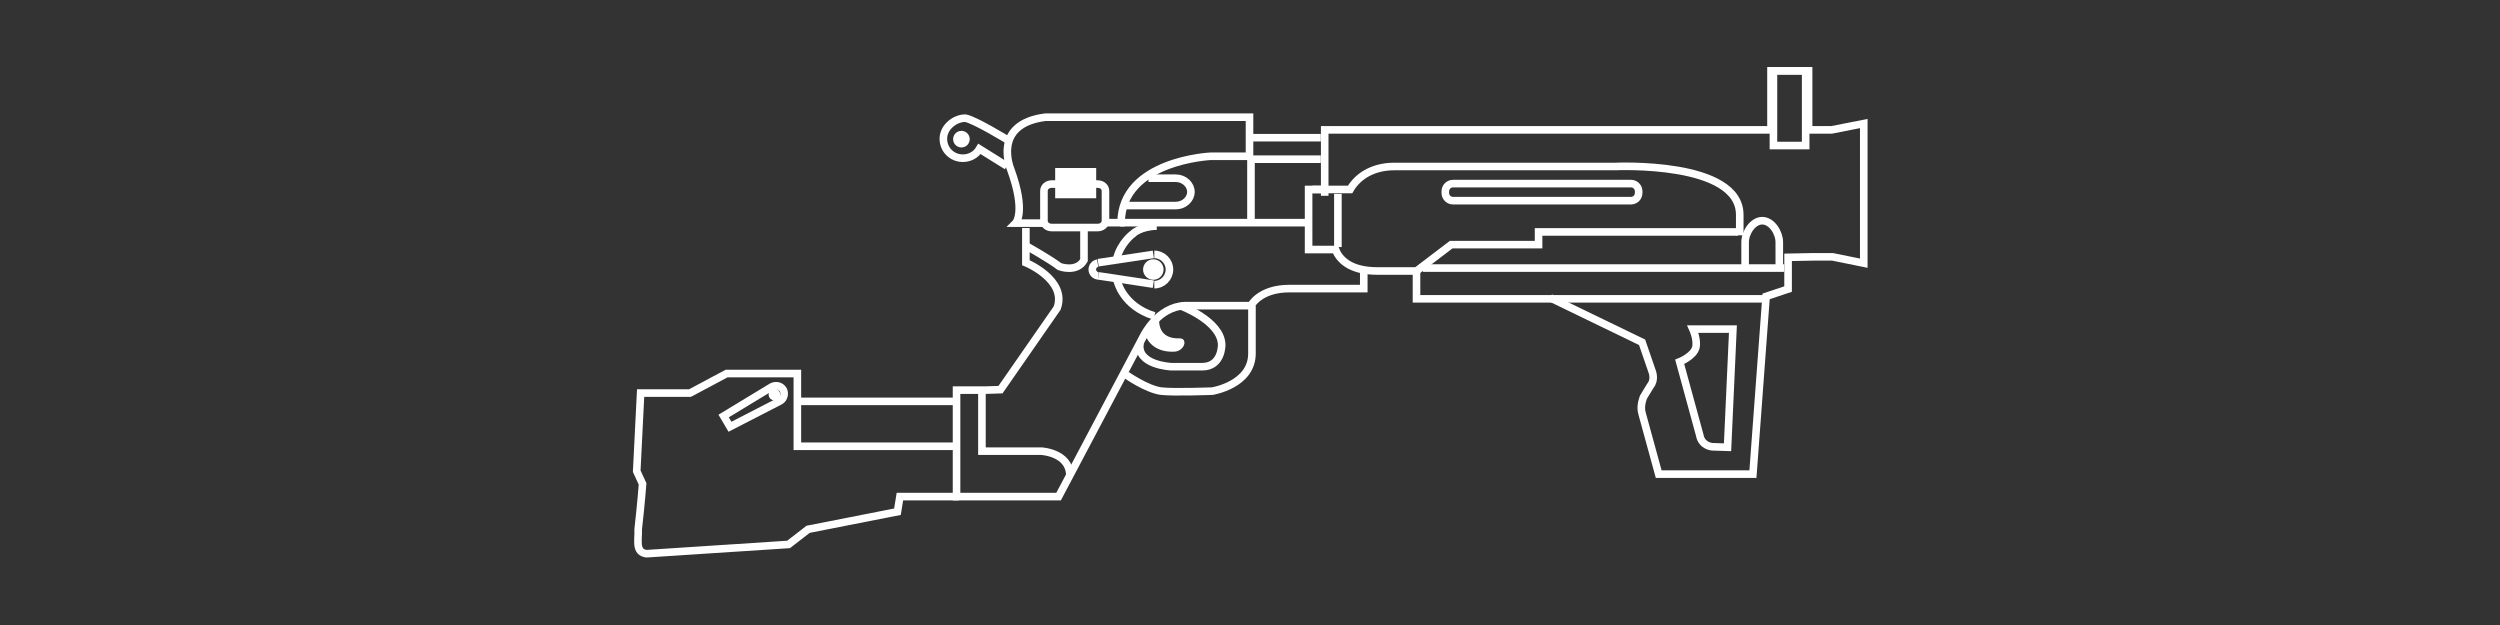 ﻿<?xml version="1.0" encoding="UTF-8" standalone="no"?>
<!DOCTYPE svg PUBLIC "-//W3C//DTD SVG 20010904//EN" "http://www.w3.org/TR/2001/REC-SVG-20010904/DTD/svg10.dtd">
<svg version="1.1" id="Frosty Editor v1.0.6.3" xmlns="http://www.w3.org/2000/svg" d1p1:xlink="http://www.w3.org/1999/xlink" viewBox="0 0 512 128" xmlns:d1p1="xmlns">
  <rect x="0" y="0" width="512" height="128" fill="#333333" stroke="none"/>
  <path stroke="#ffffffff" fill="none" stroke-width="1.553" d="M 214.000,45.700 C 212.000,45.700 210.000,45.700 208.000,45.700 208.000,45.700 210.200,43.500 207.000,34.700 207.000,34.700 203.000,25.400 214.100,24.000 228.033,24.000 241.967,24.000 255.900,24.000 255.900,26.667 255.900,29.333 255.900,32.000 253.267,32.000 250.633,32.000 248.000,32.000 248.000,32.000 229.700,32.800 229.600,45.600 228.533,45.600 227.467,45.600 226.400,45.600 " />
  <path stroke="#ffffffff" fill="none" stroke-width="1.553" d="M 356.300,48.200 C 356.300,46.800 356.300,45.400 356.300,44.000 356.300,32.900 330.800,34.100 330.800,34.100 315.700,34.100 300.600,34.100 285.500,34.100 281.700,34.100 278.300,35.700 276.500,38.800 273.933,38.800 271.367,38.800 268.800,38.800 " />
  <path stroke="#ffffffff" fill="none" stroke-width="1.553" d="M 271.300,40.100 C 271.300,35.600 271.300,31.100 271.300,26.600 301.767,26.600 332.233,26.600 362.700,26.600 362.700,22.567 362.700,18.533 362.700,14.500 365.267,14.500 367.833,14.500 370.400,14.500 370.400,18.533 370.400,22.567 370.400,26.600 370.567,26.600 370.733,26.600 370.900,26.600 372.300,26.600 373.700,26.600 375.100,26.600 377.300,26.167 379.500,25.733 381.700,25.300 381.700,34.833 381.700,44.367 381.700,53.900 379.567,53.467 377.433,53.033 375.300,52.600 374.000,52.600 372.700,52.600 371.400,52.600 369.667,52.633 367.933,52.667 366.200,52.700 366.200,54.867 366.200,57.033 366.200,59.200 364.700,59.700 363.200,60.200 361.700,60.700 360.800,72.833 359.900,84.967 359.000,97.100 352.567,97.100 346.133,97.100 339.700,97.100 338.567,92.967 337.433,88.833 336.300,84.700 335.800,83.100 336.600,81.300 336.600,81.300 337.067,80.533 337.533,79.767 338.000,79.000 339.000,77.800 338.400,76.200 338.400,76.200 337.700,74.167 337.000,72.133 336.300,70.100 330.033,67.067 323.767,64.033 317.500,61.000 " />
  <path stroke="#ffffffff" fill="none" stroke-width="1.553" d="M 363.200,14.500 C 365.400,14.500 367.600,14.500 369.800,14.500 369.800,19.600 369.800,24.700 369.800,29.800 367.600,29.800 365.400,29.800 363.200,29.800 363.200,24.700 363.200,19.600 363.200,14.500 Z " />
  <path stroke="#ffffffff" fill="none" stroke-width="1.553" d="M 255.800,28.200 C 260.700,28.200 265.600,28.200 270.500,28.200 " />
  <path stroke="#ffffffff" fill="none" stroke-width="1.553" d="M 255.800,32.600 C 260.700,32.600 265.600,32.600 270.500,32.600 " />
  <path stroke="#ffffffff" fill="none" stroke-width="1.553" d="M 210.100,46.700 C 210.100,49.067 210.100,51.433 210.100,53.800 210.100,53.800 218.600,57.300 216.500,63.100 212.633,68.667 208.767,74.233 204.900,79.800 203.867,79.833 202.833,79.867 201.800,79.900 199.833,79.900 197.867,79.900 195.900,79.900 195.900,87.167 195.900,94.433 195.900,101.700 202.867,101.700 209.833,101.700 216.800,101.700 222.600,90.733 228.400,79.767 234.200,68.800 234.200,68.800 237.100,62.800 242.700,62.600 247.200,62.600 251.700,62.600 256.200,62.600 256.200,62.600 257.900,59.100 264.100,59.100 269.167,59.100 274.233,59.100 279.300,59.100 279.300,57.767 279.300,56.433 279.300,55.100 " />
  <path stroke="#ffffffff" fill="none" stroke-width="1.553" d="M 230.700,76.800 C 230.700,76.800 234.800,79.700 237.800,80.100 240.400,80.400 248.300,80.100 248.300,80.100 248.300,80.100 256.400,78.800 256.400,72.400 256.400,69.133 256.400,65.867 256.400,62.600 " />
  <path stroke="#ffffffff" fill="none" stroke-width="1.553" d="M 241.700,62.600 C 241.700,62.600 250.100,65.700 250.200,70.600 250.200,70.600 250.300,75.100 246.200,75.100 244.100,75.100 242.000,75.100 239.900,75.100 239.900,75.100 232.600,74.800 233.500,70.200 " />
  <path stroke="#ffffffff" fill="#ffffffff" stroke-width="1" d="M 236.900,65.700 C 236.900,65.700 236.600,70.000 241.700,69.800 242.500,69.800 242.000,71.300 240.700,71.500 240.700,71.500 236.400,72.100 235.000,68.400 235.633,67.500 236.267,66.600 236.900,65.700 236.900,65.700 236.900,65.700 236.900,65.700 Z " />
  <path stroke="#ffffffff" fill="none" stroke-width="1.553" d="M 235.200,36.500 C 237.067,36.500 238.933,36.500 240.800,36.500 242.500,36.500 243.900,37.800 243.900,39.300 243.900,39.300 243.900,39.300 243.900,39.300 243.900,40.800 242.500,42.100 240.800,42.100 237.367,42.100 233.933,42.100 230.500,42.100 " />
  <path stroke="#ffffffff" fill="none" stroke-width="1.553" d="M 229.400,45.600 C 242.133,45.600 254.867,45.600 267.600,45.600 " />
  <path stroke="#ffffffff" fill="none" stroke-width="1.553" d="M 355.900,47.500 C 342.300,47.500 328.700,47.500 315.100,47.500 315.100,48.367 315.100,49.233 315.100,50.100 309.133,50.100 303.167,50.100 297.200,50.100 294.833,51.900 292.467,53.700 290.100,55.500 287.433,55.500 284.767,55.500 282.100,55.500 276.200,55.500 274.200,52.900 273.500,51.100 271.667,51.100 269.833,51.100 268.000,51.100 268.000,47.000 268.000,42.900 268.000,38.800 269.033,38.800 270.067,38.800 271.100,38.800 " />
  <path stroke="#ffffffff" fill="none" stroke-width="1.553" d="M 256.200,32.300 C 256.200,36.533 256.200,40.767 256.200,45.000 " />
  <path stroke="#ffffffff" fill="none" stroke-width="1.553" d="M 228.700,56.900 C 228.700,57.100 228.800,57.300 228.800,57.500 228.800,57.500 229.900,62.700 236.400,64.700 " />
  <path stroke="#ffffffff" fill="none" stroke-width="1.553" d="M 228.700,53.000 C 229.500,49.700 232.000,47.900 232.000,47.900 232.000,47.900 233.400,46.400 236.900,46.300 " />
  <path stroke="#ffffffff" fill="none" stroke-width="1.553" d="M 236.400,52.100 C 238.100,52.100 239.500,53.500 239.500,55.200 239.500,56.900 238.100,58.300 236.400,58.300 " />
  <path stroke="#ffffffff" fill="none" stroke-width="1.553" d="M 225.000,56.500 C 224.300,56.500 223.700,55.900 223.700,55.200 223.700,54.500 224.200,54.000 224.800,53.900 " />
  <path stroke="#ffffffff" fill="none" stroke-width="1.553" d="M 224.900,53.800 C 228.667,53.233 232.433,52.667 236.200,52.100 " />
  <path stroke="#ffffffff" fill="none" stroke-width="1.553" d="M 225.000,56.500 C 228.733,57.067 232.467,57.633 236.200,58.200 " />
  <path stroke="#ffffffff" fill="#ffffffff" stroke-width="1" d="M 237.800,55.200 C 237.800,56.084 237.084,56.800 236.200,56.800 235.316,56.800 234.600,56.084 234.600,55.200 234.600,54.316 235.316,53.600 236.200,53.600 237.084,53.600 237.800,54.316 237.800,55.200 237.800,55.200 237.800,55.200 237.800,55.200 Z " />
  <path stroke="#ffffffff" fill="#ffffffff" stroke-width="1" d="M 198.100,28.500 C 198.100,29.163 197.563,29.700 196.900,29.700 196.237,29.700 195.700,29.163 195.700,28.500 195.700,27.837 196.237,27.300 196.900,27.300 197.563,27.300 198.100,27.837 198.100,28.500 198.100,28.500 198.100,28.500 198.100,28.500 Z " />
  <path stroke="#ffffffff" fill="#ffffffff" stroke-width="1" d="M 159.300,80.800 C 159.300,81.187 158.987,81.500 158.600,81.500 158.213,81.500 157.900,81.187 157.900,80.800 157.900,80.413 158.213,80.100 158.600,80.100 158.987,80.100 159.300,80.413 159.300,80.800 159.300,80.800 159.300,80.800 159.300,80.800 Z " />
  <path stroke="#ffffffff" fill="none" stroke-width="1.553" d="M 210.400,50.500 C 210.400,50.500 214.900,53.000 217.000,54.600 217.000,54.600 220.500,55.900 222.000,53.300 222.000,50.867 222.000,48.433 222.000,46.000 " />
  <path stroke="#ffffffff" fill="none" stroke-width="1.553" d="M 274.000,39.700 C 274.000,43.333 274.000,46.967 274.000,50.600 " />
  <path stroke="#ffffffff" fill="none" stroke-width="1.553" d="M 335.600,39.500 C 335.600,40.400 334.900,41.100 334.000,41.100 321.867,41.100 309.733,41.100 297.600,41.100 296.700,41.100 296.000,40.400 296.000,39.500 296.000,39.400 296.000,39.300 296.000,39.200 296.000,38.300 296.700,37.600 297.600,37.600 309.733,37.600 321.867,37.600 334.000,37.600 334.900,37.600 335.600,38.300 335.600,39.200 335.600,39.300 335.600,39.400 335.600,39.500 335.600,39.500 335.600,39.500 335.600,39.500 Z " />
  <path stroke="#ffffffff" fill="none" stroke-width="1.553" d="M 357.400,55.000 C 357.400,53.200 357.400,51.400 357.400,49.600 357.400,47.600 359.000,45.200 360.900,45.200 360.900,45.200 360.900,45.200 360.900,45.200 362.900,45.200 364.400,47.700 364.400,49.600 364.400,51.567 364.400,53.533 364.400,55.500 " />
  <path stroke="#ffffffff" fill="#ffffffff" stroke-width="1" d="M 216.600,34.900 C 219.067,34.900 221.533,34.900 224.000,34.900 224.000,36.633 224.000,38.367 224.000,40.100 221.533,40.100 219.067,40.100 216.600,40.100 216.600,38.367 216.600,36.633 216.600,34.900 Z " />
  <path stroke="#ffffffff" fill="none" stroke-width="1.553" d="M 226.400,45.200 C 226.400,46.000 225.700,46.600 224.800,46.600 221.667,46.600 218.533,46.600 215.400,46.600 214.500,46.600 213.800,46.000 213.800,45.200 213.800,43.167 213.800,41.133 213.800,39.100 213.800,38.300 214.500,37.700 215.400,37.700 218.533,37.700 221.667,37.700 224.800,37.700 225.700,37.700 226.400,38.300 226.400,39.100 226.400,41.133 226.400,43.167 226.400,45.200 226.400,45.200 226.400,45.200 226.400,45.200 Z " />
  <path stroke="#ffffffff" fill="none" stroke-width="1.553" d="M 163.900,82.200 C 174.400,82.200 184.900,82.200 195.400,82.200 " />
  <path stroke="#ffffffff" fill="none" stroke-width="1.553" d="M 148.200,85.200 C 151.500,83.200 154.800,81.200 158.100,79.200 158.900,78.800 159.900,79.000 160.400,79.800 160.400,79.800 160.400,79.800 160.400,79.800 160.800,80.600 160.600,81.600 159.800,82.100 156.367,83.867 152.933,85.633 149.500,87.400 149.067,86.667 148.633,85.933 148.200,85.200 148.200,85.200 148.200,85.200 148.200,85.200 Z " />
  <path stroke="#ffffffff" fill="none" stroke-width="1.553" d="M 196.400,101.700 C 192.367,101.700 188.333,101.700 184.300,101.700 184.133,102.733 183.967,103.767 183.800,104.800 177.700,106.000 171.600,107.200 165.500,108.400 164.167,109.433 162.833,110.467 161.500,111.500 151.800,112.133 142.100,112.767 132.400,113.400 130.000,113.100 130.800,110.600 130.700,108.400 131.300,103.100 131.600,99.100 131.600,99.100 131.200,98.233 130.800,97.367 130.400,96.500 130.667,91.167 130.933,85.833 131.200,80.500 134.567,80.500 137.933,80.500 141.300,80.500 143.800,79.167 146.300,77.833 148.800,76.500 153.633,76.500 158.467,76.500 163.300,76.500 163.300,78.300 163.300,80.100 163.300,81.900 163.300,85.067 163.300,88.233 163.300,91.400 174.000,91.400 184.700,91.400 195.400,91.400 " />
  <path stroke="#ffffffff" fill="none" stroke-width="1.553" d="M 206.600,28.800 C 206.600,28.800 199.600,24.500 197.700,24.200 195.500,24.200 193.200,26.100 193.200,28.400 193.200,30.700 195.000,32.400 197.200,32.400 198.600,32.400 199.900,31.700 200.600,30.500 202.467,31.667 204.333,32.833 206.200,34.000 " />
  <path stroke="#ffffffff" fill="none" stroke-width="1.553" d="M 290.100,55.500 C 290.100,57.400 290.100,59.300 290.100,61.200 313.833,61.200 337.567,61.200 361.300,61.200 " />
  <path stroke="#ffffffff" fill="none" stroke-width="1.553" d="M 291.400,54.900 C 316.067,54.900 340.733,54.900 365.400,54.900 " />
  <path stroke="#ffffffff" fill="none" stroke-width="1.553" d="M 201.100,79.700 C 201.100,83.933 201.100,88.167 201.100,92.400 205.167,92.400 209.233,92.400 213.300,92.400 213.300,92.400 219.000,92.700 219.100,97.300 " />
  <path stroke="#ffffffff" fill="none" stroke-width="1.553" d="M 354.900,67.400 C 352.167,67.400 349.433,67.400 346.700,67.400 346.700,67.400 347.700,69.600 347.300,71.200 346.800,73.000 344.000,74.100 344.000,74.100 345.367,79.100 346.733,84.100 348.100,89.100 348.500,91.400 350.700,91.500 350.700,91.500 351.733,91.533 352.767,91.567 353.800,91.600 354.167,83.533 354.533,75.467 354.900,67.400 354.900,67.400 354.900,67.400 354.900,67.400 Z " />
</svg>